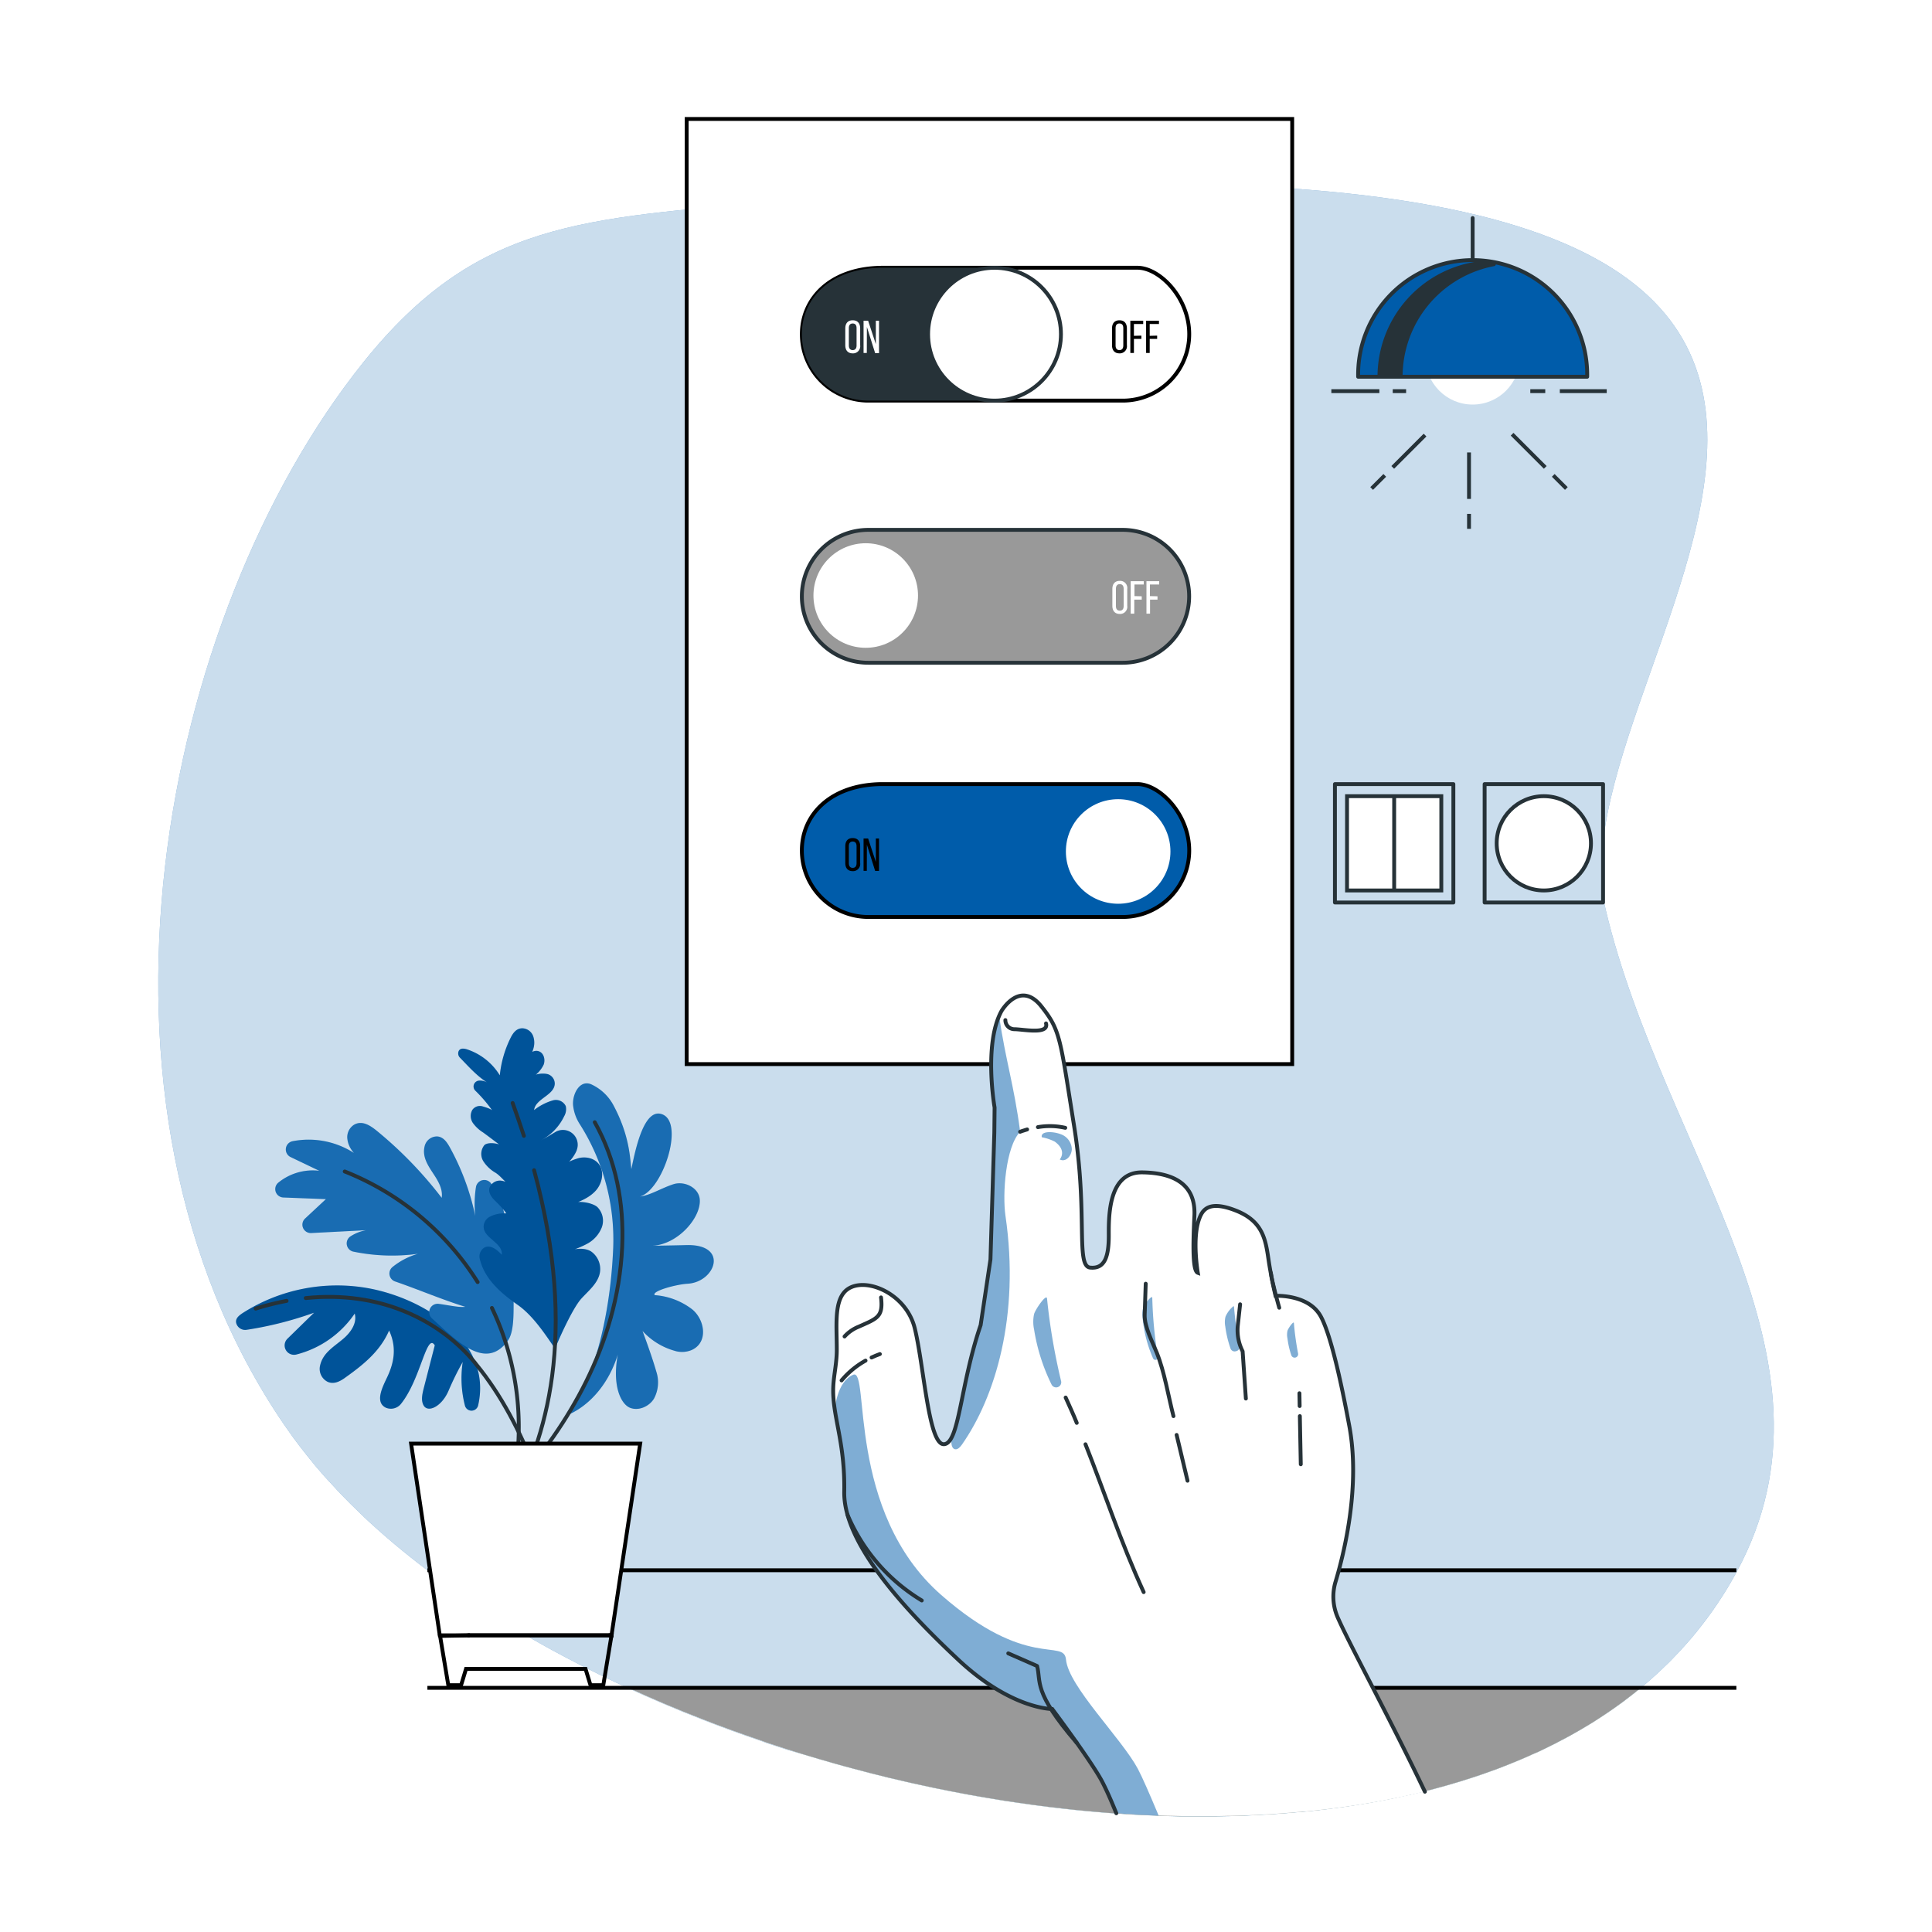 <svg class="animated" id="freepik_stories-switches" xmlns="http://www.w3.org/2000/svg" viewBox="0 0 500 500" version="1.1" xmlns:xlink="http://www.w3.org/1999/xlink" xmlns:svgjs="http://svgjs.com/svgjs"><style>svg#freepik_stories-switches:not(.animated) .animable {opacity: 0;}svg#freepik_stories-switches.animated #freepik--background-simple--inject-59 {animation: 1s 1 forwards cubic-bezier(.36,-0.01,.5,1.38) slideLeft,3s Infinite  linear heartbeat;animation-delay: 0s,1s;}svg#freepik_stories-switches.animated #freepik--Switches--inject-59 {animation: 1s 1 forwards cubic-bezier(.36,-0.01,.5,1.38) slideUp,1.5s Infinite  linear floating;animation-delay: 0s,1s;}svg#freepik_stories-switches.animated #freepik--Hand--inject-59 {animation: 1s 1 forwards cubic-bezier(.36,-0.01,.5,1.38) slideUp,3s Infinite  linear shake;animation-delay: 0s,1s;}svg#freepik_stories-switches.animated #freepik--Lamp--inject-59 {animation: 1s 1 forwards cubic-bezier(.36,-0.01,.5,1.38) slideLeft;animation-delay: 0s;}svg#freepik_stories-switches.animated #freepik--Plant--inject-59 {animation: 1s 1 forwards cubic-bezier(.36,-0.01,.5,1.38) slideLeft;animation-delay: 0s;}            @keyframes slideLeft {                0% {                    opacity: 0;                    transform: translateX(-30px);                }                100% {                    opacity: 1;                    transform: translateX(0);                }            }                    @keyframes heartbeat {                0% {                    transform: scale(1);                }                10% {                    transform: scale(1.1);                }                30% {                    transform: scale(1);                }                40% {                    transform: scale(1);                }                50% {                    transform: scale(1.1);                }                60% {                    transform: scale(1);                }                100% {                    transform: scale(1);                }            }                    @keyframes slideUp {                0% {                    opacity: 0;                    transform: translateY(30px);                }                100% {                    opacity: 1;                    transform: inherit;                }            }                    @keyframes floating {                0% {                    opacity: 1;                    transform: translateY(0px);                }                50% {                    transform: translateY(-10px);                }                100% {                    opacity: 1;                    transform: translateY(0px);                }            }                    @keyframes shake {                10%, 90% {                    transform: translate3d(-1px, 0, 0);                  }                  20%, 80% {                    transform: translate3d(2px, 0, 0);                  }                  30%, 50%, 70% {                    transform: translate3d(-4px, 0, 0);                  }                  40%, 60% {                    transform: translate3d(4px, 0, 0);                  }            }        </style><g id="freepik--background-simple--inject-59" class="animable" style="transform-origin: 250.011px 258.794px;"><g id="el1z6rluf4it5"><path d="M449.42,406.85c-.37.66-.73,1.33-1.11,2s-.83,1.44-1.26,2.15-.79,1.28-1.19,1.91-1,1.54-1.51,2.3c-.37.55-.74,1.09-1.13,1.64-.5.71-1,1.41-1.52,2.1s-.86,1.14-1.3,1.7q-1.41,1.83-2.93,3.6c-.5.59-1,1.16-1.53,1.74v0c-.5.55-1,1.1-1.52,1.65l-.07.09c-.5.53-1,1-1.51,1.57s-1.23,1.24-1.86,1.84c-.87.86-1.77,1.69-2.67,2.51l-.07.06c-.3.28-.59.53-.88.79-1,.91-2.07,1.79-3.13,2.66-.56.47-1.13.91-1.69,1.37l-2.18,1.67-1.14.84c-.2.13-.39.27-.58.41-.9.65-1.82,1.29-2.75,1.92l-2,1.3-.82.53c-.76.49-1.55,1-2.33,1.45s-1.56.94-2.36,1.39c-.31.18-.62.36-.93.52-.62.37-1.25.71-1.88,1.05-2.1,1.15-4.25,2.24-6.43,3.28-.74.36-1.48.71-2.23,1q-1.65.76-3.33,1.47c-.92.4-1.85.78-2.79,1.15l-.58.23c-.9.37-1.8.71-2.71,1.06l0,0c-.72.26-1.44.53-2.17.78s-1.33.48-2,.71l-2,.67-.27.09c-1,.32-1.95.63-2.92.93l-.27.08-3,.89-.55.16-2.88.79c-1,.28-2.07.54-3.11.8l-.21.05-.09,0c-1.05.27-2.11.51-3.16.76l-.1,0-3.07.68-.65.14c-1,.21-2.05.42-3.08.61s-2.3.44-3.46.64c-1.31.23-2.63.44-4,.65-1,.16-2,.31-3,.45h-.08c-2.25.32-4.5.61-6.78.87l-.68.07-3,.31-.42,0-3.42.3h0c-1.2.1-2.4.19-3.61.27h-.1c-1.13.08-2.25.15-3.38.2-2.65.16-5.33.26-8,.32-1.11,0-2.23.06-3.35.06s-2.49,0-3.74,0h0l-3.72,0h-1.92l-3-.08c-1.05,0-2.11-.06-3.17-.11-1.73-.06-3.48-.14-5.23-.24l-1.53-.09-2.27-.14-1.67-.12-.25,0-1.7-.13h0c-.71-.05-1.43-.11-2.14-.18-4.19-.35-8.4-.78-12.6-1.3-1.46-.17-2.93-.37-4.4-.57-1.26-.17-2.52-.34-3.79-.54s-2.39-.34-3.59-.53c-1.35-.21-2.7-.43-4-.66l-2.75-.47-2.49-.44-1.92-.36c-1-.18-1.93-.36-2.9-.56l-.79-.16-3.4-.68-1.14-.25c-.81-.16-1.61-.34-2.41-.52l-2.21-.48-5.77-1.34c-3.07-.74-6.13-1.53-9.19-2.35-1.72-.45-3.44-.93-5.15-1.41-1.33-.38-2.64-.75-3.95-1.14l-3.65-1.09-.54-.16L204.3,453l-.44-.13-3.33-1.08-.81-.27c-1-.31-1.91-.63-2.86-1-2.56-.87-5.09-1.76-7.62-2.68l-3.93-1.46c-1.16-.44-2.32-.88-3.48-1.34-7.05-2.73-13.94-5.68-20.65-8.8l-2-.91q-8.31-3.94-16.21-8.24l-1.27-.7c-.55-.3-1.12-.61-1.67-.93q-11-6.15-21-13l-2.71-1.89c-1-.7-2-1.4-2.93-2.11s-1.93-1.42-2.88-2.14q-4.26-3.22-8.26-6.57l-2.64-2.25c-1.43-1.25-2.83-2.51-4.2-3.76-.7-.66-1.41-1.31-2.09-2q-2.51-2.37-4.86-4.82c-.34-.35-.68-.69-1-1.05q-1.69-1.79-3.31-3.59l-.12-.13c-.67-.77-1.34-1.53-2-2.3-.35-.4-.7-.81-1-1.22l-1-1.22-.86-1.08c-1.11-1.38-2.17-2.76-3.19-4.16-.24-.33-.48-.65-.71-1-.6-.83-1.19-1.67-1.77-2.51C16.34,284.93,41.7,159.13,94,93.81,123.31,57.27,150.31,56.53,202.89,52,571.71,20,399.23,167.08,415.56,235.46,430.68,298.83,479.59,351.23,449.42,406.85Z" style="fill: rgb(0, 92, 170); opacity: 0.7; transform-origin: 250.011px 258.794px;" class="animable"></path></g><path d="M424.38,437l-.15.13c-.57.47-1.13.91-1.7,1.37s-1.44,1.12-2.18,1.67l-1.14.84-.57.41q-1.36,1-2.76,1.92l-1.95,1.3-.82.53c-.77.49-1.55,1-2.34,1.45s-1.56.94-2.35,1.39c-.31.18-.62.36-.93.52-.62.37-1.25.71-1.89,1.05q-3.15,1.72-6.43,3.28c-.74.36-1.48.71-2.23,1q-1.63.76-3.33,1.47c-.92.4-1.85.78-2.79,1.15l-.57.23c-.9.37-1.81.71-2.72,1.06l0,0c-.72.26-1.44.53-2.17.78s-1.33.48-2,.71l-2,.67-.28.09c-1,.32-1.94.63-2.92.93l-.26.08-3,.89-.56.16-2.87.79c-1,.28-2.07.54-3.11.8l-.21.05-.09,0c-1.05.27-2.11.51-3.17.76l-.09,0-3.08.68-.64.14c-1,.21-2,.42-3.09.61s-2.29.44-3.45.64c-1.32.23-2.64.44-4,.65l-3,.45h-.09c-2.24.32-4.49.61-6.77.87l-.69.07-3,.31-.42,0-3.42.3h-.05c-1.19.1-2.4.19-3.6.27h-.11c-1.12.08-2.24.15-3.37.2-2.66.16-5.33.26-8,.32l-3.36.06c-1.24,0-2.49,0-3.74,0h0l-3.72,0h-1.92l-3-.08c-1.06,0-2.12-.06-3.18-.11q-2.6-.09-5.22-.24l-1.53-.09-2.28-.14-1.66-.12-.25,0-1.71-.13h0c-.71-.05-1.43-.11-2.14-.18q-6.29-.53-12.6-1.3c-1.46-.17-2.92-.37-4.39-.57-1.26-.17-2.53-.34-3.8-.54s-2.39-.34-3.58-.53c-1.35-.21-2.7-.43-4-.66l-2.76-.47-2.49-.44-1.91-.36c-1-.18-1.94-.36-2.9-.56l-.8-.16-3.39-.68-1.14-.25c-.81-.16-1.62-.34-2.42-.52l-2.21-.48-5.76-1.34c-3.07-.74-6.14-1.53-9.2-2.35-1.72-.45-3.43-.93-5.15-1.41-1.32-.38-2.64-.75-3.95-1.14l-3.65-1.09-.54-.16c-1.14-.36-2.29-.71-3.43-1.08l-.44-.13-3.33-1.08-.81-.27c-1-.31-1.92-.63-2.87-1q-3.83-1.31-7.61-2.68l-3.94-1.46c-1.15-.44-2.31-.88-3.47-1.34-6.49-2.51-12.86-5.22-19.06-8.07Z" style="fill: rgb(211, 244, 221); transform-origin: 293.545px 453.445px;" id="elsjsqnz57luj" class="animable"></path><g id="el2cpqsphqavv"><path d="M449.42,406.85c-.37.66-.73,1.33-1.11,2s-.83,1.44-1.26,2.15-.79,1.28-1.19,1.91-1,1.54-1.51,2.3c-.37.55-.74,1.09-1.13,1.64-.5.71-1,1.41-1.52,2.1s-.86,1.14-1.3,1.7q-1.41,1.83-2.93,3.6c-.5.59-1,1.16-1.53,1.74v0c-.5.55-1,1.1-1.52,1.65l-.07.09c-.5.53-1,1-1.51,1.57s-1.23,1.24-1.86,1.84c-.87.86-1.77,1.69-2.67,2.51l-.07.06c-.3.28-.59.53-.88.79-1,.91-2.07,1.79-3.13,2.66-.56.47-1.13.91-1.69,1.37l-2.18,1.67-1.14.84c-.2.13-.39.27-.58.41-.9.65-1.82,1.29-2.75,1.92l-2,1.3-.82.53c-.76.49-1.55,1-2.33,1.45s-1.56.94-2.36,1.39c-.31.18-.62.36-.93.52-.62.37-1.25.71-1.88,1.05-2.1,1.15-4.25,2.24-6.43,3.28-.74.36-1.48.71-2.23,1q-1.65.76-3.33,1.47c-.92.4-1.85.78-2.79,1.15l-.58.23c-.9.37-1.8.71-2.71,1.06l0,0c-.72.26-1.44.53-2.17.78s-1.33.48-2,.71l-2,.67-.27.09c-1,.32-1.95.63-2.92.93l-.27.08-3,.89-.55.16-2.88.79c-1,.28-2.07.54-3.11.8l-.21.05-.09,0c-1.05.27-2.11.51-3.16.76l-.1,0-3.07.68-.65.14c-1,.21-2.05.42-3.08.61s-2.3.44-3.46.64c-1.31.23-2.63.44-4,.65-1,.16-2,.31-3,.45h-.08c-2.25.32-4.5.61-6.78.87l-.68.07-3,.31-.42,0-3.42.3h0c-1.2.1-2.4.19-3.61.27h-.1c-1.13.08-2.25.15-3.38.2-2.65.16-5.33.26-8,.32-1.11,0-2.23.06-3.35.06s-2.49,0-3.74,0h0l-3.72,0h-1.92l-3-.08c-1.05,0-2.11-.06-3.17-.11-1.73-.06-3.48-.14-5.23-.24l-1.53-.09-2.27-.14-1.67-.12-.25,0-1.7-.13h0c-.71-.05-1.43-.11-2.14-.18-4.19-.35-8.4-.78-12.6-1.3-1.46-.17-2.93-.37-4.4-.57-1.26-.17-2.52-.34-3.79-.54s-2.39-.34-3.59-.53c-1.35-.21-2.7-.43-4-.66l-2.75-.47-2.49-.44-1.92-.36c-1-.18-1.93-.36-2.9-.56l-.79-.16-3.4-.68-1.14-.25c-.81-.16-1.61-.34-2.41-.52l-2.21-.48-5.77-1.34c-3.07-.74-6.13-1.53-9.19-2.35-1.72-.45-3.44-.93-5.15-1.41-1.33-.38-2.64-.75-3.95-1.14l-3.65-1.09-.54-.16L204.3,453l-.44-.13-3.33-1.08-.81-.27c-1-.31-1.91-.63-2.86-1-2.56-.87-5.09-1.76-7.62-2.68l-3.93-1.46c-1.16-.44-2.32-.88-3.48-1.34-7.05-2.73-13.94-5.68-20.65-8.8l-2-.91q-8.31-3.94-16.21-8.24l-1.27-.7c-.55-.3-1.12-.61-1.67-.93q-11-6.15-21-13l-2.71-1.89c-1-.7-2-1.4-2.93-2.11s-1.93-1.42-2.88-2.14q-4.26-3.22-8.26-6.57l-2.64-2.25c-1.43-1.25-2.83-2.51-4.2-3.76-.7-.66-1.41-1.31-2.09-2q-2.51-2.37-4.86-4.82c-.34-.35-.68-.69-1-1.05q-1.69-1.79-3.31-3.59l-.12-.13c-.67-.77-1.34-1.53-2-2.3-.35-.4-.7-.81-1-1.22l-1-1.22-.86-1.08c-1.11-1.38-2.17-2.76-3.19-4.16-.24-.33-.48-.65-.71-1-.6-.83-1.19-1.67-1.77-2.51C16.34,284.93,41.7,159.13,94,93.81,123.31,57.27,150.31,56.53,202.89,52,571.71,20,399.23,167.08,415.56,235.46,430.68,298.83,479.59,351.23,449.42,406.85Z" style="fill: rgb(255, 255, 255); opacity: 0.7; transform-origin: 250.011px 258.794px;" class="animable"></path></g></g><g id="freepik--Floor--inject-59" class="animable" style="transform-origin: 293.545px 453.445px;"><path d="M424.38,437l-.15.13c-.57.47-1.13.91-1.7,1.37s-1.44,1.12-2.18,1.67l-1.14.84-.57.41q-1.36,1-2.76,1.92l-1.95,1.3-.82.53c-.77.49-1.55,1-2.34,1.45s-1.56.94-2.35,1.39c-.31.18-.62.36-.93.52-.62.37-1.25.71-1.89,1.05q-3.15,1.72-6.43,3.28c-.74.36-1.48.71-2.23,1q-1.63.76-3.33,1.47c-.92.4-1.85.78-2.79,1.15l-.57.23c-.9.37-1.81.71-2.72,1.06l0,0c-.72.26-1.44.53-2.17.78s-1.33.48-2,.71l-2,.67-.28.09c-1,.32-1.94.63-2.92.93l-.26.08-3,.89-.56.16-2.87.79c-1,.28-2.07.54-3.11.8l-.21.05-.09,0c-1.05.27-2.11.51-3.17.76l-.09,0-3.08.68-.64.14c-1,.21-2,.42-3.09.61s-2.29.44-3.45.64c-1.32.23-2.64.44-4,.65l-3,.45h-.09c-2.24.32-4.49.61-6.77.87l-.69.07-3,.31-.42,0-3.42.3h-.05c-1.19.1-2.4.19-3.6.27h-.11c-1.12.08-2.24.15-3.37.2-2.66.16-5.33.26-8,.32l-3.36.06c-1.24,0-2.49,0-3.74,0h0l-3.72,0h-1.92l-3-.08c-1.06,0-2.12-.06-3.18-.11q-2.6-.09-5.22-.24l-1.53-.09-2.28-.14-1.66-.12-.25,0-1.71-.13h0c-.71-.05-1.43-.11-2.14-.18q-6.29-.53-12.6-1.3c-1.46-.17-2.92-.37-4.39-.57-1.26-.17-2.53-.34-3.8-.54s-2.39-.34-3.58-.53c-1.35-.21-2.7-.43-4-.66l-2.76-.47-2.49-.44-1.91-.36c-1-.18-1.94-.36-2.9-.56l-.8-.16-3.39-.68-1.14-.25c-.81-.16-1.62-.34-2.42-.52l-2.21-.48-5.76-1.34c-3.07-.74-6.14-1.53-9.2-2.35-1.72-.45-3.43-.93-5.15-1.41-1.32-.38-2.64-.75-3.95-1.14l-3.65-1.09-.54-.16c-1.14-.36-2.29-.71-3.43-1.08l-.44-.13-3.33-1.08-.81-.27c-1-.31-1.92-.63-2.87-1q-3.83-1.31-7.61-2.68l-3.94-1.46c-1.15-.44-2.31-.88-3.47-1.34-6.49-2.51-12.86-5.22-19.06-8.07Z" style="fill: rgb(153, 153, 153); transform-origin: 293.545px 453.445px;" id="elclz4ho1h5n5" class="animable"></path></g><g id="freepik--Wall--inject-59" class="animable" style="transform-origin: 279.99px 421.595px;"><line x1="110.61" y1="406.38" x2="449.37" y2="406.38" style="fill: rgb(255, 255, 255); stroke: rgb(0, 0, 0); stroke-miterlimit: 10; transform-origin: 279.99px 406.38px;" id="el3i6j3uo5uhk" class="animable"></line><line x1="110.61" y1="436.81" x2="449.37" y2="436.81" style="fill: rgb(255, 255, 255); stroke: rgb(0, 0, 0); stroke-miterlimit: 10; transform-origin: 279.99px 436.81px;" id="el4nm6a8fsiva" class="animable"></line></g><g id="freepik--light-switch--inject-59" class="animable" style="transform-origin: 380.175px 218.245px;"><rect x="345.48" y="202.92" width="30.65" height="30.65" style="fill: none; stroke: rgb(38, 50, 56); stroke-linecap: round; stroke-linejoin: round; transform-origin: 360.805px 218.245px;" id="el041ord5xd88q" class="animable"></rect><rect x="384.22" y="202.92" width="30.65" height="30.65" style="fill: none; stroke: rgb(38, 50, 56); stroke-linecap: round; stroke-linejoin: round; transform-origin: 399.545px 218.245px;" id="elxyhhpe58il9" class="animable"></rect><rect x="348.61" y="206.05" width="24.4" height="24.4" style="fill: rgb(255, 255, 255); stroke: rgb(38, 50, 56); stroke-miterlimit: 10; transform-origin: 360.81px 218.25px;" id="elucjg0z04ge" class="animable"></rect><line x1="360.81" y1="206.05" x2="360.81" y2="230.45" style="fill: rgb(255, 255, 255); stroke: rgb(38, 50, 56); stroke-miterlimit: 10; transform-origin: 360.81px 218.25px;" id="el37ksdpbbo7r" class="animable"></line><circle cx="399.54" cy="218.25" r="12.2" style="fill: rgb(255, 255, 255); stroke: rgb(38, 50, 56); stroke-miterlimit: 10; transform-origin: 399.54px 218.25px;" id="elxzixat6v5fg" class="animable"></circle></g><g id="freepik--Switches--inject-59" class="animable" style="transform-origin: 256.065px 153.09px;"><rect x="177.71" y="30.79" width="156.71" height="244.6" style="fill: rgb(255, 255, 255); stroke: rgb(0, 0, 0); stroke-miterlimit: 10; transform-origin: 256.065px 153.09px;" id="el7ufy7unhgvn" class="animable"></rect><path d="M290.55,237.31H224.71a17.2,17.2,0,0,1-17.19-17.2h0c0-9.49,7.7-17.19,21-17.19h65.84c5.71,0,13.41,7.7,13.41,17.19h0A17.2,17.2,0,0,1,290.55,237.31Z" style="fill: rgb(0, 92, 170); stroke: rgb(0, 0, 0); stroke-miterlimit: 10; transform-origin: 257.645px 220.115px;" id="ely1ccrct0xid" class="animable"></path><g id="el62bs4dth0bd"><circle cx="289.38" cy="220.36" r="13.53" style="fill: rgb(255, 255, 255); transform-origin: 289.38px 220.36px; transform: rotate(-80.74deg);" class="animable"></circle></g><path d="M218.76,219c0-1.29.63-2.11,1.92-2.11s1.93.82,1.93,2.11v4.34a1.85,1.85,0,0,1-1.93,2.11c-1.29,0-1.92-.84-1.92-2.11Zm.92,4.39c0,.76.33,1.21,1,1.21s1-.45,1-1.21V219c0-.76-.31-1.21-1-1.21s-1,.45-1,1.21Z" id="elprl1yo6gebc" class="animable" style="transform-origin: 220.694px 221.171px;"></path><path d="M224.33,225.37h-.84V217h1.18l2,6.07V217h.82v8.4h-1l-2.14-6.79Z" id="elz9bvw9dpoa" class="animable" style="transform-origin: 225.49px 221.2px;"></path><path d="M290.55,103.68H224.71a17.19,17.19,0,0,1-17.19-17.19h0c0-9.5,7.7-17.2,21-17.2h65.84c5.71,0,13.41,7.7,13.41,17.2h0A17.2,17.2,0,0,1,290.55,103.68Z" style="fill: rgb(255, 255, 255); stroke: rgb(0, 0, 0); stroke-miterlimit: 10; transform-origin: 257.645px 86.485px;" id="el32653wk9tdd" class="animable"></path><path d="M257.63,103.68H224.71a17.19,17.19,0,0,1-17.19-17.19h0c0-9.5,7.7-17.2,21-17.2h29.13Z" style="fill: rgb(38, 50, 56); transform-origin: 232.585px 86.485px;" id="elsenl9ujufk" class="animable"></path><circle cx="257.38" cy="86.49" r="17.19" style="fill: rgb(255, 255, 255); stroke: rgb(38, 50, 56); stroke-miterlimit: 10; transform-origin: 257.38px 86.49px;" id="el35oibt5om42" class="animable"></circle><path d="M218.76,85c0-1.29.63-2.11,1.92-2.11s1.93.82,1.93,2.11v4.34a1.85,1.85,0,0,1-1.93,2.11c-1.29,0-1.92-.84-1.92-2.11Zm.92,4.39c0,.76.33,1.21,1,1.21s1-.45,1-1.21V84.93c0-.76-.31-1.21-1-1.21s-1,.45-1,1.21Z" style="fill: rgb(255, 255, 255); transform-origin: 220.694px 87.171px;" id="elzfd52ge67lh" class="animable"></path><path d="M224.33,91.35h-.84V83h1.18l2,6.07V83h.82v8.4h-1l-2.14-6.79Z" style="fill: rgb(255, 255, 255); transform-origin: 225.49px 87.2px;" id="eln9cvna18acb" class="animable"></path><path d="M287.79,85c0-1.29.63-2.11,1.92-2.11s1.93.82,1.93,2.11v4.34a1.85,1.85,0,0,1-1.93,2.11c-1.29,0-1.92-.84-1.92-2.11Zm.92,4.39c0,.76.32,1.21,1,1.21s1-.45,1-1.21V84.93c0-.76-.31-1.21-1-1.21s-1,.45-1,1.21Z" id="el1o4dciw0sy8" class="animable" style="transform-origin: 289.724px 87.171px;"></path><path d="M295.39,86.86v.85h-1.93v3.64h-.93V83h3.33v.85h-2.4v3.06Z" id="eldi9pk02u7vu" class="animable" style="transform-origin: 294.195px 87.175px;"></path><path d="M299.47,86.86v.85h-1.93v3.64h-.93V83h3.33v.85h-2.4v3.06Z" id="elvzg80j7b9p" class="animable" style="transform-origin: 298.275px 87.175px;"></path><path d="M290.55,171.52H224.71a17.19,17.19,0,0,1-17.19-17.19h0a17.2,17.2,0,0,1,17.19-17.2h65.84a17.2,17.2,0,0,1,17.2,17.2h0A17.2,17.2,0,0,1,290.55,171.52Z" style="fill: rgb(153, 153, 153); stroke: rgb(38, 50, 56); stroke-linecap: round; stroke-linejoin: round; transform-origin: 257.635px 154.325px;" id="elwl3q1cd2h8j" class="animable"></path><circle cx="224.05" cy="154.12" r="13.53" style="fill: rgb(255, 255, 255); transform-origin: 224.05px 154.12px;" id="elc2d6l6yowwl" class="animable"></circle><path d="M287.88,152.44c0-1.28.63-2.11,1.91-2.11a1.84,1.84,0,0,1,1.94,2.11v4.34a1.85,1.85,0,0,1-1.94,2.11c-1.28,0-1.91-.84-1.91-2.11Zm.92,4.39c0,.77.32,1.21,1,1.21s1-.44,1-1.21v-4.44c0-.75-.31-1.21-1-1.21s-1,.46-1,1.21Z" style="fill: rgb(255, 255, 255); transform-origin: 289.815px 154.61px;" id="el5x6oc6fd77a" class="animable"></path><path d="M295.48,154.32v.86h-1.93v3.63h-.93v-8.4H296v.86h-2.4v3Z" style="fill: rgb(255, 255, 255); transform-origin: 294.31px 154.61px;" id="elmhfcqiy7x9" class="animable"></path><path d="M299.56,154.32v.86h-1.93v3.63h-.93v-8.4H300v.86h-2.4v3Z" style="fill: rgb(255, 255, 255); transform-origin: 298.35px 154.61px;" id="elq2to4601x2h" class="animable"></path></g><g id="freepik--Hand--inject-59" class="animable animator-active" style="transform-origin: 292.198px 363.814px;"><path d="M368.78,463.66l-.09,0c-1.05.26-2.11.51-3.17.75l-.09,0c-1,.24-2,.47-3.07.69l-.65.13-3.08.62c-1.15.22-2.3.43-3.46.63-1.31.23-2.64.45-4,.66-1,.16-2,.3-3,.45h-.08c-2.25.32-4.5.61-6.78.86l-.68.08-3,.31-.42,0-3.42.3h0l-3.61.28h-.11c-1.12.08-2.24.14-3.37.2-2.66.15-5.33.25-8,.32-1.11,0-2.23.05-3.36.06s-2.49,0-3.74,0h0c-1.25,0-2.49,0-3.73,0l-1.32,0H306l-3-.07c-1.06,0-2.11-.06-3.17-.11-1.73-.06-3.48-.15-5.23-.25l-1.53-.09c-.76,0-1.51-.08-2.27-.13-.56,0-1.11-.09-1.67-.12l-.25,0c-1.35-3.3-2.61-6.17-3.67-8.2-2.64-5.05-12.91-18.77-12.91-18.77s-10.55.12-24.28-12.73-29.79-30.14-29.55-43.51c.18-9.58-1.59-15.64-2.43-21.15a29.75,29.75,0,0,1-.39-6.45c.19-2.87.93-6,.9-9.34,0-5.67-.67-11.61,1.86-14.61,4-4.78,15.93-.48,18.32,9.25s3.53,30.16,7.53,30,4.17-15.16,9.51-30.82l2.54-17,1-32.79.07-6.54s-2.9-16.47,1.8-24.95c0,0,4.75-8.13,10.29-1.2,5,6.27,4.86,8.33,8.49,31s.35,36.22,4.15,36.6,4.85-2.85,4.83-8.48.14-16.26,8.64-16.16,13.91,3.34,13.5,11.26-.44,14.26.89,14.73c0,0-1.51-8.76.36-13.92.82-2.26,2.34-4.95,9.4-2.2s7.77,7.48,8.54,12.63,1.82,9.46,1.82,9.46,8.59-.46,11.73,5.36,6.25,22.41,7.35,28.31c2.9,15.45-1.18,32.41-3.54,40.32a13.31,13.31,0,0,0,.55,9.24C349.42,425.87,360.13,445.5,368.78,463.66Z" style="fill: rgb(255, 255, 255); transform-origin: 292.198px 363.814px;" id="elpqxf1498jm" class="animable"></path><g id="eljimwd7a8q68"><path d="M275.88,429.5c-.52-5.57-10,2.82-32.29-16.72-24.74-21.68-18.4-58.84-22.77-57s-4.76,9.12-4.76,9.12c.84,5.51,2.61,11.57,2.43,21.15-.24,13.37,15.82,30.67,29.55,43.51s24.28,12.73,24.28,12.73,10.27,13.72,12.91,18.77c1.06,2,2.32,4.9,3.67,8.2l.25,0c.56,0,1.11.08,1.67.12.76,0,1.51.1,2.27.13l1.53.09c1.75.1,3.5.19,5.23.25-2.35-5.62-4.32-10.12-5.39-12.11C290.2,449.82,276.53,436.44,275.88,429.5Z" style="fill: rgb(0, 92, 170); opacity: 0.5; transform-origin: 257.955px 412.782px;" class="animable"></path></g><g id="elhdo9mc56vyv"><path d="M295.91,338.26a6.11,6.11,0,0,0-.23,2.52,33.55,33.55,0,0,0,2.73,10.76.66.66,0,0,0,1.26-.35,108.73,108.73,0,0,1-1.46-15.31C298.21,335,296.21,337.47,295.91,338.26Z" style="fill: rgb(0, 92, 170); opacity: 0.5; transform-origin: 297.657px 343.816px;" class="animable"></path></g><g id="el4ewyoe7bq5m"><path d="M320.77,348.35a94.21,94.21,0,0,1-1.41-10.12c0-.16-.08-.2-.2-.15a7.21,7.21,0,0,0-2,2.67,6,6,0,0,0-.06,2.53,28,28,0,0,0,1.34,5.66,1.13,1.13,0,0,0,1.43.75A1.1,1.1,0,0,0,320.77,348.35Z" style="fill: rgb(0, 92, 170); opacity: 0.5; transform-origin: 318.896px 343.902px;" class="animable"></path></g><g id="el3tbk0xjfkab"><path d="M257.42,286.59l-.07,6.53-1,32.78-2.54,17c-4.29,12.58-5.24,24.71-7.52,29.09l-.05.5c-.1,1,0,2.41.94,2.58.7.13,1.33-.59,1.79-1.24,8.51-12.15,15.05-33.18,11.24-59.22-.8-5.51,0-17.76,3.81-21.72-1.6-12.12-3.77-18.44-5.44-29.88C254.82,271.78,257.42,286.59,257.42,286.59Z" style="fill: rgb(0, 92, 170); opacity: 0.5; transform-origin: 255.115px 319.048px;" class="animable"></path></g><g id="elgqp99xubly9"><path d="M267.62,340.07a9.53,9.53,0,0,0,0,4,49.64,49.64,0,0,0,4.53,14.26,1.32,1.32,0,0,0,2.47-.87,161.54,161.54,0,0,1-3.65-21.4C270.82,334.71,268,338.79,267.62,340.07Z" style="fill: rgb(0, 92, 170); opacity: 0.5; transform-origin: 271.029px 347.424px;" class="animable"></path></g><g id="ellvsmqi8ojfo"><path d="M277.39,297.44a4.28,4.28,0,0,0-2.93-3.93c-2-.75-5.22-.83-4.84.81a12.24,12.24,0,0,1,3.37,1.14c3.27,2.4,1.27,4.6,1.27,4.6C275.81,300.87,277.3,299.18,277.39,297.44Z" style="fill: rgb(0, 92, 170); opacity: 0.5; transform-origin: 273.49px 296.633px;" class="animable"></path></g><g id="elsx0ob95dj4"><path d="M334.86,342.41c-.05-.66-1.47,1.33-1.66,2a4.62,4.62,0,0,0,0,2,21.7,21.7,0,0,0,1,4.36.91.91,0,0,0,1.75-.46A72.83,72.83,0,0,1,334.86,342.41Z" style="fill: rgb(0, 92, 170); opacity: 0.5; transform-origin: 334.525px 346.817px;" class="animable"></path></g><path d="M288.9,469.27c-1.42-3.5-2.56-6.07-3.67-8.2-2.64-5.05-12.91-18.78-12.91-18.78s-10.54.13-24.28-12.72-29.79-30.14-29.55-43.51-3.3-19.9-2.82-27.6c.18-2.87.93-6,.89-9.34,0-5.68-.66-11.61,1.86-14.61,4-4.78,15.93-.48,18.32,9.25s3.54,30.16,7.54,30,4.17-15.16,9.51-30.82l2.54-17,1-32.78.07-6.53s-2.9-16.48,1.8-25c0,0,4.75-8.13,10.29-1.2,5,6.27,4.86,8.33,8.49,31s.35,36.23,4.15,36.62,4.85-2.86,4.82-8.49.15-16.26,8.66-16.15,13.89,3.34,13.5,11.25-.45,14.26.88,14.74c0,0-1.51-8.77.35-13.93.82-2.26,2.35-4.95,9.41-2.21s7.77,7.49,8.53,12.64,1.83,9.46,1.83,9.46,8.59-.46,11.73,5.36,6.25,22.42,7.36,28.32c2.88,15.44-1.19,32.4-3.56,40.31a13.37,13.37,0,0,0,.56,9.24c3.2,7.31,13.92,26.94,22.56,45.1" style="fill: none; stroke: rgb(38, 50, 56); stroke-linecap: round; stroke-miterlimit: 10; transform-origin: 292.193px 363.451px;" id="eluzuxay6f34d" class="animable"></path><path d="M218.57,345.88a9.89,9.89,0,0,1,3.68-2.54c4.73-2.13,6.36-2.47,5.76-7.57" style="fill: none; stroke: rgb(38, 50, 56); stroke-linecap: round; stroke-linejoin: round; transform-origin: 223.35px 340.825px;" id="elw48jpkmfpqh" class="animable"></path><path d="M225.56,351.32c.68-.32,1.39-.62,2.15-.89" style="fill: none; stroke: rgb(38, 50, 56); stroke-linecap: round; stroke-linejoin: round; transform-origin: 226.635px 350.875px;" id="elx8azu7wy8rp" class="animable"></path><path d="M217.8,357.25a22.22,22.22,0,0,1,6.2-5.12" style="fill: none; stroke: rgb(38, 50, 56); stroke-linecap: round; stroke-linejoin: round; transform-origin: 220.9px 354.69px;" id="elis4atais8uj" class="animable"></path><path d="M260.19,264a2.35,2.35,0,0,0,2.43,2.36c2.44.06,8.85,1.4,8.09-1.5" style="fill: none; stroke: rgb(38, 50, 56); stroke-linecap: round; stroke-linejoin: round; transform-origin: 265.481px 265.36px;" id="elqil7be4m0ms" class="animable"></path><path d="M268.61,291.7a18.13,18.13,0,0,1,7.08.18" style="fill: none; stroke: rgb(38, 50, 56); stroke-linecap: round; stroke-linejoin: round; transform-origin: 272.15px 291.658px;" id="elkaa7t47n1v" class="animable"></path><path d="M264,292.9s.69-.28,1.82-.6" style="fill: none; stroke: rgb(38, 50, 56); stroke-linecap: round; stroke-linejoin: round; transform-origin: 264.91px 292.6px;" id="elz04vcaaq8gp" class="animable"></path><path d="M328.89,329.39c.34,2.67,2.18,9.05,2.18,9.05" style="fill: none; stroke: rgb(38, 50, 56); stroke-linecap: round; stroke-linejoin: round; transform-origin: 329.98px 333.915px;" id="eldlnk5bxnzs" class="animable"></path><path d="M280.92,373.78c5.06,12.77,9,25,15.06,38.26" style="fill: none; stroke: rgb(38, 50, 56); stroke-linecap: round; stroke-linejoin: round; transform-origin: 288.45px 392.91px;" id="elg4qs2n1gj1q" class="animable"></path><path d="M275.79,361.68c1,2.21,2,4.4,2.87,6.56" style="fill: none; stroke: rgb(38, 50, 56); stroke-linecap: round; stroke-linejoin: round; transform-origin: 277.225px 364.96px;" id="el58pm367sv7e" class="animable"></path><line x1="336.4" y1="366.49" x2="336.64" y2="378.95" style="fill: none; stroke: rgb(38, 50, 56); stroke-linecap: round; stroke-linejoin: round; transform-origin: 336.52px 372.72px;" id="elnaoy4pemv2q" class="animable"></line><line x1="336.29" y1="360.57" x2="336.35" y2="363.88" style="fill: none; stroke: rgb(38, 50, 56); stroke-linecap: round; stroke-linejoin: round; transform-origin: 336.32px 362.225px;" id="elbjd7insgeei" class="animable"></line><path d="M296.51,332.22c-.11,3.11-.19,5.53-.27,8.07-.1,3,2,7,3.15,9.84,2,5,2.95,11.14,4.3,16.36" style="fill: none; stroke: rgb(38, 50, 56); stroke-linecap: round; stroke-linejoin: round; transform-origin: 299.963px 349.355px;" id="elpdrqxr9vpxh" class="animable"></path><path d="M304.51,371.36l2.82,11.85" style="fill: none; stroke: rgb(38, 50, 56); stroke-linecap: round; stroke-linejoin: round; transform-origin: 305.92px 377.285px;" id="el2pg9n17nxb9" class="animable"></path><path d="M320.94,337.55l-.6,5.5a12.09,12.09,0,0,0,1.25,6.67l.84,12.22" style="fill: none; stroke: rgb(38, 50, 56); stroke-linecap: round; stroke-linejoin: round; transform-origin: 321.355px 349.745px;" id="eldz6dnthvqq7" class="animable"></path><path d="M219.29,391.92a47.56,47.56,0,0,0,19.26,22.28" style="fill: none; stroke: rgb(38, 50, 56); stroke-linecap: round; stroke-linejoin: round; transform-origin: 228.92px 403.06px;" id="el7xvgiy32ist" class="animable"></path><path d="M260.94,427.89l7.46,3.27c1.09,4.12-1.19,6.58,10.26,19.87" style="fill: none; stroke: rgb(38, 50, 56); stroke-linecap: round; stroke-linejoin: round; transform-origin: 269.8px 439.46px;" id="elgdummzz4qc" class="animable"></path></g><g id="freepik--Lamp--inject-59" class="animable" style="transform-origin: 380.185px 96.645px;"><g id="freepik--lamp--inject-59" class="animable" style="transform-origin: 381.125px 80.565px;"><line x1="381.12" y1="69.89" x2="381.12" y2="56.43" style="fill: none; stroke: rgb(38, 50, 56); stroke-linecap: round; stroke-linejoin: round; transform-origin: 381.12px 63.16px;" id="elom5spdgk7lq" class="animable"></line><circle cx="381.12" cy="92.5" r="12.2" style="fill: rgb(255, 255, 255); transform-origin: 381.12px 92.5px;" id="el0b6mbg0ls9vu" class="animable"></circle><path d="M351.49,97.5a29.64,29.64,0,1,1,59.27,0Z" style="fill: rgb(0, 92, 170); stroke: rgb(38, 50, 56); stroke-linecap: round; stroke-linejoin: round; transform-origin: 381.125px 82.408px;" id="eld9nssu1nzg9" class="animable"></path><path d="M386.61,68.38a27.36,27.36,0,0,0-2.74-.38A29.63,29.63,0,0,0,357,97.5h5.49A29.64,29.64,0,0,1,386.61,68.38Z" style="fill: rgb(38, 50, 56); stroke: rgb(38, 50, 56); stroke-linecap: round; stroke-linejoin: round; transform-origin: 371.805px 82.75px;" id="elnlmcwtuftel" class="animable"></path></g><line x1="380.18" y1="129.12" x2="380.18" y2="117.09" style="fill: none; stroke: rgb(38, 50, 56); stroke-miterlimit: 10; transform-origin: 380.18px 123.105px;" id="eljwojhg5ugt" class="animable"></line><line x1="380.18" y1="136.86" x2="380.18" y2="132.99" style="fill: none; stroke: rgb(38, 50, 56); stroke-miterlimit: 10; transform-origin: 380.18px 134.925px;" id="el67p3e0m8g49" class="animable"></line><line x1="399.91" y1="120.96" x2="391.33" y2="112.38" style="fill: none; stroke: rgb(38, 50, 56); stroke-miterlimit: 10; transform-origin: 395.62px 116.67px;" id="elxek2gzm54qh" class="animable"></line><line x1="405.37" y1="126.42" x2="401.98" y2="123.03" style="fill: none; stroke: rgb(38, 50, 56); stroke-miterlimit: 10; transform-origin: 403.675px 124.725px;" id="elw5dbznaug5" class="animable"></line><line x1="399.91" y1="101.23" x2="396.04" y2="101.23" style="fill: none; stroke: rgb(38, 50, 56); stroke-miterlimit: 10; transform-origin: 397.975px 101.23px;" id="elrth58v6edf" class="animable"></line><line x1="415.82" y1="101.23" x2="403.68" y2="101.23" style="fill: none; stroke: rgb(38, 50, 56); stroke-miterlimit: 10; transform-origin: 409.75px 101.23px;" id="el3nli7ca1oby" class="animable"></line><line x1="356.98" y1="101.23" x2="344.55" y2="101.23" style="fill: none; stroke: rgb(38, 50, 56); stroke-miterlimit: 10; transform-origin: 350.765px 101.23px;" id="elyeoe8pk8hdo" class="animable"></line><line x1="363.9" y1="101.23" x2="360.44" y2="101.23" style="fill: none; stroke: rgb(38, 50, 56); stroke-miterlimit: 10; transform-origin: 362.17px 101.23px;" id="el6hmzvaf57zx" class="animable"></line><line x1="358.38" y1="123.03" x2="354.98" y2="126.42" style="fill: none; stroke: rgb(38, 50, 56); stroke-miterlimit: 10; transform-origin: 356.68px 124.725px;" id="el310uq3b5ahq" class="animable"></line><line x1="368.8" y1="112.6" x2="360.44" y2="120.96" style="fill: none; stroke: rgb(38, 50, 56); stroke-miterlimit: 10; transform-origin: 364.62px 116.78px;" id="el31bou7jqgc6" class="animable"></line></g><g id="freepik--Plant--inject-59" class="animable" style="transform-origin: 122.903px 351.125px;"><path d="M120.34,363.83a28.37,28.37,0,0,1-.59-11.35,73.48,73.48,0,0,0-3.67,7.45c-1.78,4.14-5.37,5.8-6.47,3.76-.68-1.26-.34-2.81,0-4.21l2.91-11.31c-2.14-3.44-3.62,8.86-8.82,15.24a3.35,3.35,0,0,1-3.87.89c-2.75-1.38-1-5,.2-7.53,2.08-4.22,2.64-8.17.67-12.44-2.3,5.32-6.56,8.78-11.29,12.15-1.35,1-3,1.88-4.64,1.12a3.74,3.74,0,0,1-1.9-4.33c.77-3.25,3.68-4.82,6-6.82,1.91-1.63,3.61-4.08,2.93-6.5a26,26,0,0,1-15.12,10.6,2.43,2.43,0,0,1-2.28-4.1l6.88-6.72a93.38,93.38,0,0,1-17.43,4.42,2.4,2.4,0,0,1-2.7-1.67c-.33-1.24.68-2,1.6-2.63a45.43,45.43,0,0,1,32.73-6.43c15.18,2.86,32,14.22,28.25,30.34A1.76,1.76,0,0,1,120.34,363.83Z" style="fill: rgb(0, 92, 170); transform-origin: 92.674px 348.876px;" id="elhzm4qj05j0e" class="animable"></path><g id="elgnevsutpmp"><path d="M120.34,363.83a28.37,28.37,0,0,1-.59-11.35,73.48,73.48,0,0,0-3.67,7.45c-1.78,4.14-5.37,5.8-6.47,3.76-.68-1.26-.34-2.81,0-4.21l2.91-11.31c-2.14-3.44-3.62,8.86-8.82,15.24a3.35,3.35,0,0,1-3.87.89c-2.75-1.38-1-5,.2-7.53,2.08-4.22,2.64-8.17.67-12.44-2.3,5.32-6.56,8.78-11.29,12.15-1.35,1-3,1.88-4.64,1.12a3.74,3.74,0,0,1-1.9-4.33c.77-3.25,3.68-4.82,6-6.82,1.91-1.63,3.61-4.08,2.93-6.5a26,26,0,0,1-15.12,10.6,2.43,2.43,0,0,1-2.28-4.1l6.88-6.72a93.38,93.38,0,0,1-17.43,4.42,2.4,2.4,0,0,1-2.7-1.67c-.33-1.24.68-2,1.6-2.63a45.43,45.43,0,0,1,32.73-6.43c15.18,2.86,32,14.22,28.25,30.34A1.76,1.76,0,0,1,120.34,363.83Z" style="opacity: 0.1; transform-origin: 92.674px 348.876px;" class="animable"></path></g><path d="M79.12,335.94c19.25-2,34.42,5.76,43.3,16.14.27.32.54.64.8,1,6.57,8,11.25,17.2,15.09,26.86" style="fill: none; stroke: rgb(38, 50, 56); stroke-linecap: round; stroke-linejoin: round; transform-origin: 108.715px 357.782px;" id="ely6focw74b6h" class="animable"></path><path d="M66.17,338.67a71.15,71.15,0,0,1,8-2" style="fill: none; stroke: rgb(38, 50, 56); stroke-linecap: round; stroke-linejoin: round; transform-origin: 70.17px 337.67px;" id="el2n86wy83dmp" class="animable"></path><path d="M134.73,323.82a2.18,2.18,0,0,0-4.08-1.45,18.1,18.1,0,0,0-1.66,5.11,21.26,21.26,0,0,0-1.89-21.19,2.18,2.18,0,0,0-3.92.91,28.92,28.92,0,0,0,.52,11.46,64,64,0,0,0-7.27-21.7c-.73-1.32-1.67-2.75-3.28-2.85a3.27,3.27,0,0,0-3.27,2.61c-.66,2.78,1,5.09,2.43,7.28,1.19,1.8,2.34,3.87,2,6a104.34,104.34,0,0,0-16.82-17.37c-1.68-1.36-3.8-2.77-5.89-1.53a3.79,3.79,0,0,0-1.68,3.81c.43,3.08,3,4.84,5.34,6.44a21.67,21.67,0,0,0-19.57-6,2.18,2.18,0,0,0-.48,4.1L82.63,303A14.1,14.1,0,0,0,72,306.09a2.17,2.17,0,0,0,1.34,3.82l11,.43-5.37,5a2.17,2.17,0,0,0,1.59,3.77l17-.88A11.1,11.1,0,0,0,90.66,320a2.18,2.18,0,0,0,.83,3.93,49.51,49.51,0,0,0,16.69.55,18.45,18.45,0,0,0-6.63,3.45,2.17,2.17,0,0,0,.7,3.71c6,2.07,12.36,4.78,18.17,6.56-1.61.22-4.34-.43-6.87-.76a2.17,2.17,0,0,0-1.75,3.76c6.36,5.8,13.92,13.7,19.64,5.75,2.24-3.11,1.1-10.93,1.67-14.76Q133.74,328,134.73,323.82Z" style="fill: rgb(0, 92, 170); transform-origin: 103.011px 320.466px;" id="eljf77xbk3ruk" class="animable"></path><g id="elr8c497h1h5"><path d="M134.73,323.82a2.18,2.18,0,0,0-4.08-1.45,18.1,18.1,0,0,0-1.66,5.11,21.26,21.26,0,0,0-1.89-21.19,2.18,2.18,0,0,0-3.92.91,28.92,28.92,0,0,0,.52,11.46,64,64,0,0,0-7.27-21.7c-.73-1.32-1.67-2.75-3.28-2.85a3.27,3.27,0,0,0-3.27,2.61c-.66,2.78,1,5.09,2.43,7.28,1.19,1.8,2.34,3.87,2,6a104.34,104.34,0,0,0-16.82-17.37c-1.68-1.36-3.8-2.77-5.89-1.53a3.79,3.79,0,0,0-1.68,3.81c.43,3.08,3,4.84,5.34,6.44a21.67,21.67,0,0,0-19.57-6,2.18,2.18,0,0,0-.48,4.1L82.63,303A14.1,14.1,0,0,0,72,306.09a2.17,2.17,0,0,0,1.34,3.82l11,.43-5.37,5a2.17,2.17,0,0,0,1.59,3.77l17-.88A11.1,11.1,0,0,0,90.66,320a2.18,2.18,0,0,0,.83,3.93,49.51,49.51,0,0,0,16.69.55,18.45,18.45,0,0,0-6.63,3.45,2.17,2.17,0,0,0,.7,3.71c6,2.07,12.36,4.78,18.17,6.56-1.61.22-4.34-.43-6.87-.76a2.17,2.17,0,0,0-1.75,3.76c6.36,5.8,13.92,13.7,19.64,5.75,2.24-3.11,1.1-10.93,1.67-14.76Q133.74,328,134.73,323.82Z" style="fill: rgb(255, 255, 255); opacity: 0.1; transform-origin: 103.011px 320.466px;" class="animable"></path></g><path d="M127.31,338.5a70.45,70.45,0,0,1,3.62,9.15,72.31,72.31,0,0,1,3,28.6" style="fill: none; stroke: rgb(38, 50, 56); stroke-linecap: round; stroke-linejoin: round; transform-origin: 130.785px 357.375px;" id="eld407rfqw507" class="animable"></path><path d="M89.22,303.18a72,72,0,0,1,34.39,28.62" style="fill: none; stroke: rgb(38, 50, 56); stroke-linecap: round; stroke-linejoin: round; transform-origin: 106.415px 317.49px;" id="elik33s9mfjms" class="animable"></path><path d="M147.25,366.06c5.73-2.61,10.42-8.3,12.63-15.5-1.53,8.32.92,12.85,3.14,13.76S168,364,169.23,362a8.86,8.86,0,0,0,.63-7c-1.17-4.15-3.58-10.55-3.58-10.55a17.67,17.67,0,0,0,8.19,5.1,6.43,6.43,0,0,0,4.57-.18c4.36-2,3.34-7.87.1-10.51a18,18,0,0,0-9.69-3.68c-.93-1,5.41-2.77,8.49-2.95,7.3-.43,10.79-10.34-.41-10-2.52.08-8.62.17-8.62.17,6.58-.38,12.57-7.32,12.19-12-.25-3.05-4-4.87-6.87-3.91-3.34,1.11-5.92,2.85-8.62,3.17,5.89-1.67,11.5-18.77,5.94-21.21-4.84-2.11-7.1,9-8.15,14.1-.36-2.51-.33-8.45-4.63-16.49a12.37,12.37,0,0,0-5.68-5.4c-3-1.38-5,2.44-4.78,5.34a11.15,11.15,0,0,0,1.78,5,55.76,55.76,0,0,1,8.61,31.89C157.71,346.5,151,361.39,147.25,366.06Z" style="fill: rgb(0, 92, 170); transform-origin: 165.985px 323.215px;" id="elioqctleortd" class="animable"></path><g id="elccgic9ue3af"><path d="M147.25,366.06c5.73-2.61,10.42-8.3,12.63-15.5-1.53,8.32.92,12.85,3.14,13.76S168,364,169.23,362a8.86,8.86,0,0,0,.63-7c-1.17-4.15-3.58-10.55-3.58-10.55a17.67,17.67,0,0,0,8.19,5.1,6.43,6.43,0,0,0,4.57-.18c4.36-2,3.34-7.87.1-10.51a18,18,0,0,0-9.69-3.68c-.93-1,5.41-2.77,8.49-2.95,7.3-.43,10.79-10.34-.41-10-2.52.08-8.62.17-8.62.17,6.58-.38,12.57-7.32,12.19-12-.25-3.05-4-4.87-6.87-3.91-3.34,1.11-5.92,2.85-8.62,3.17,5.89-1.67,11.5-18.77,5.94-21.21-4.84-2.11-7.1,9-8.15,14.1-.36-2.51-.33-8.45-4.63-16.49a12.37,12.37,0,0,0-5.68-5.4c-3-1.38-5,2.44-4.78,5.34a11.15,11.15,0,0,0,1.78,5,55.76,55.76,0,0,1,8.61,31.89C157.71,346.5,151,361.39,147.25,366.06Z" style="fill: rgb(255, 255, 255); opacity: 0.1; transform-origin: 165.985px 323.215px;" class="animable"></path></g><path d="M153.92,290.43c5.51,9.86,7.61,21,7.1,32.27-1.19,25.88-14.73,46.82-26.84,60.62" style="fill: none; stroke: rgb(38, 50, 56); stroke-linecap: round; stroke-linejoin: round; transform-origin: 147.637px 336.875px;" id="elufcw4i0tgfg" class="animable"></path><path d="M129.35,278.3a28,28,0,0,1,2.72-9.56c.63-1.29,1.5-2.66,3.19-2.62a3.09,3.09,0,0,1,2.8,2.27c.78,2.63-.74,4.9-2.19,6.94-.49-1.54,1.61-3.6,3.21-3.35s2.13,2.13,1.63,3.53a7.67,7.67,0,0,1-2.92,3.25c.56-.94,2.9-1.07,4-.76a2.57,2.57,0,0,1,1.78,2.47c-.1,3-5,3.85-5.35,6.82A14.5,14.5,0,0,1,143,284.8a2.84,2.84,0,0,1,3.42,1.46,3.6,3.6,0,0,1-.41,2.61,13.71,13.71,0,0,1-6.05,6.27c1.18-.62,2.44-1.37,3.71-2.14a3.83,3.83,0,0,1,5.58,4.65l0,.07a9.79,9.79,0,0,1-5.81,5.36,17.36,17.36,0,0,1,5.83-3.21,5.7,5.7,0,0,1,3.78,0c3.71,1.43,3.31,5.86,1.13,8.27-1.75,1.94-4.3,2.89-6.76,3.78,1.17-1.5,5.77-.81,7.18.47a5,5,0,0,1,1.14,5.26,8.22,8.22,0,0,1-3.7,4.19,24.29,24.29,0,0,1-5.3,2.1c1.81-.89,4.8-1.15,6.41.06a5.57,5.57,0,0,1,2.11,5.32c-.48,2.76-2.9,4.67-4.79,6.74-2.55,2.78-6.76,12.63-6.8,13-2.71-3.95-5.76-8.59-9.68-11.35-4.29-3-8.59-6.66-9.82-11.89a2.69,2.69,0,0,1,.93-2.77c1.58-1.19,3.51.31,4.76,1.69.32-3.14-4.67-4.22-4.7-7.29a3,3,0,0,1,1.44-2.48,8.06,8.06,0,0,1,4.18-.94,2.86,2.86,0,0,1,1.48.19,1,1,0,0,1,.55,1.24c-.22.46-1.06.43-1.12-.07-.17-1.25-2.64-3.76-3.56-4.63s-1.77-2.08-1.46-3.31a2.85,2.85,0,0,1,2.62-1.91c1.16-.08,4.23,1.33,5.32,1.72-.13.22-2.2-.59-2.33-.38-1.58-.8-2.52-2.38-4-3.35a9.24,9.24,0,0,1-3.19-3,3.62,3.62,0,0,1,.24-4.14c1-1.08,5-.43,5.5,1-1.78-1.27-4-3-5.79-4.3a9.4,9.4,0,0,1-2.63-2.43,3.2,3.2,0,0,1-.18-3.4,2.39,2.39,0,0,1,2.64-.94c1,.31,3.11.88,3.09,1.88a37.1,37.1,0,0,0-4.92-5.91,1.52,1.52,0,0,1,1-2.63,3.72,3.72,0,0,1,2,.46c-2.67-1.7-4.78-4.11-7-6.39a1.54,1.54,0,0,1-.34-1.7c.39-.81,1.26-.7,2-.51A15.67,15.67,0,0,1,129.35,278.3Z" style="fill: rgb(0, 92, 170); transform-origin: 137.315px 307.59px;" id="el1s5rabv6lag" class="animable"></path><g id="el4hfwcbtgzj"><g style="opacity: 0.1; transform-origin: 137.315px 307.59px;" class="animable"><path d="M129.35,278.3a28,28,0,0,1,2.72-9.56c.63-1.29,1.5-2.66,3.19-2.62a3.09,3.09,0,0,1,2.8,2.27c.78,2.63-.74,4.9-2.19,6.94-.49-1.54,1.61-3.6,3.21-3.35s2.13,2.13,1.63,3.53a7.67,7.67,0,0,1-2.92,3.25c.56-.94,2.9-1.07,4-.76a2.57,2.57,0,0,1,1.78,2.47c-.1,3-5,3.85-5.35,6.82A14.5,14.5,0,0,1,143,284.8a2.84,2.84,0,0,1,3.42,1.46,3.6,3.6,0,0,1-.41,2.61,13.71,13.71,0,0,1-6.05,6.27c1.18-.62,2.44-1.37,3.71-2.14a3.83,3.83,0,0,1,5.58,4.65l0,.07a9.79,9.79,0,0,1-5.81,5.36,17.36,17.36,0,0,1,5.83-3.21,5.7,5.7,0,0,1,3.78,0c3.71,1.43,3.31,5.86,1.13,8.27-1.75,1.94-4.3,2.89-6.76,3.78,1.17-1.5,5.77-.81,7.18.47a5,5,0,0,1,1.14,5.26,8.22,8.22,0,0,1-3.7,4.19,24.29,24.29,0,0,1-5.3,2.1c1.81-.89,4.8-1.15,6.41.06a5.57,5.57,0,0,1,2.11,5.32c-.48,2.76-2.9,4.67-4.79,6.74-2.55,2.78-6.76,12.63-6.8,13-2.71-3.95-5.76-8.59-9.68-11.35-4.29-3-8.59-6.66-9.82-11.89a2.69,2.69,0,0,1,.93-2.77c1.58-1.19,3.51.31,4.76,1.69.32-3.14-4.67-4.22-4.7-7.29a3,3,0,0,1,1.44-2.48,8.06,8.06,0,0,1,4.18-.94,2.86,2.86,0,0,1,1.48.19,1,1,0,0,1,.55,1.24c-.22.46-1.06.43-1.12-.07-.17-1.25-2.64-3.76-3.56-4.63s-1.77-2.08-1.46-3.31a2.85,2.85,0,0,1,2.62-1.91c1.16-.08,4.23,1.33,5.32,1.72-.13.22-2.2-.59-2.33-.38-1.58-.8-2.52-2.38-4-3.35a9.24,9.24,0,0,1-3.19-3,3.62,3.62,0,0,1,.24-4.14c1-1.08,5-.43,5.5,1-1.78-1.27-4-3-5.79-4.3a9.4,9.4,0,0,1-2.63-2.43,3.2,3.2,0,0,1-.18-3.4,2.39,2.39,0,0,1,2.64-.94c1,.31,3.11.88,3.09,1.88a37.1,37.1,0,0,0-4.92-5.91,1.52,1.52,0,0,1,1-2.63,3.72,3.72,0,0,1,2,.46c-2.67-1.7-4.78-4.11-7-6.39a1.54,1.54,0,0,1-.34-1.7c.39-.81,1.26-.7,2-.51A15.67,15.67,0,0,1,129.35,278.3Z" id="elwbtol65062m" class="animable" style="transform-origin: 137.315px 307.59px;"></path></g></g><path d="M138.22,302.85c11.66,43,2.87,69.93-6.13,86.52" style="fill: none; stroke: rgb(38, 50, 56); stroke-linecap: round; stroke-linejoin: round; transform-origin: 137.954px 346.11px;" id="elx7mbhlqee3" class="animable"></path><path d="M132.67,285.46c1.05,2.9,2,5.73,2.91,8.5" style="fill: none; stroke: rgb(38, 50, 56); stroke-linecap: round; stroke-linejoin: round; transform-origin: 134.125px 289.71px;" id="el00zgg3xqfuhvc" class="animable"></path><polygon points="106.39 373.6 113.81 423.22 158.26 423.22 158.26 423.21 165.68 373.6 106.39 373.6" style="fill: rgb(255, 255, 255); stroke: rgb(0, 0, 0); stroke-miterlimit: 10; transform-origin: 136.035px 398.41px;" id="elgfgh9pwzkr5" class="animable"></polygon><polygon points="113.89 423.38 116.02 436.13 119.33 436.13 120.61 431.9 151.53 431.9 152.82 436.13 156.13 436.13 158.26 423.22 157.53 423.22 121.58 423.22 113.89 423.38" style="fill: none; stroke: rgb(0, 0, 0); stroke-miterlimit: 10; transform-origin: 136.075px 429.675px;" id="el48rgkx5rwxj" class="animable"></polygon><polygon points="157.53 423.22 158.26 423.22 158.26 423.21 157.53 423.22" style="fill: none; stroke: rgb(0, 0, 0); stroke-miterlimit: 10; transform-origin: 157.895px 423.215px;" id="elttr5333mas9" class="animable"></polygon><polygon points="121 423.22 121.58 423.22 121.44 423.21 121 423.22" style="fill: none; stroke: rgb(0, 0, 0); stroke-miterlimit: 10; transform-origin: 121.29px 423.215px;" id="elynri50dbebb" class="animable"></polygon></g><defs>     <filter id="active" height="200%">         <feMorphology in="SourceAlpha" result="DILATED" operator="dilate" radius="2"></feMorphology>                <feFlood flood-color="#32DFEC" flood-opacity="1" result="PINK"></feFlood>        <feComposite in="PINK" in2="DILATED" operator="in" result="OUTLINE"></feComposite>        <feMerge>            <feMergeNode in="OUTLINE"></feMergeNode>            <feMergeNode in="SourceGraphic"></feMergeNode>        </feMerge>    </filter>    <filter id="hover" height="200%">        <feMorphology in="SourceAlpha" result="DILATED" operator="dilate" radius="2"></feMorphology>                <feFlood flood-color="#ff0000" flood-opacity="0.5" result="PINK"></feFlood>        <feComposite in="PINK" in2="DILATED" operator="in" result="OUTLINE"></feComposite>        <feMerge>            <feMergeNode in="OUTLINE"></feMergeNode>            <feMergeNode in="SourceGraphic"></feMergeNode>        </feMerge>            <feColorMatrix type="matrix" values="0   0   0   0   0                0   1   0   0   0                0   0   0   0   0                0   0   0   1   0 "></feColorMatrix>    </filter></defs></svg>
